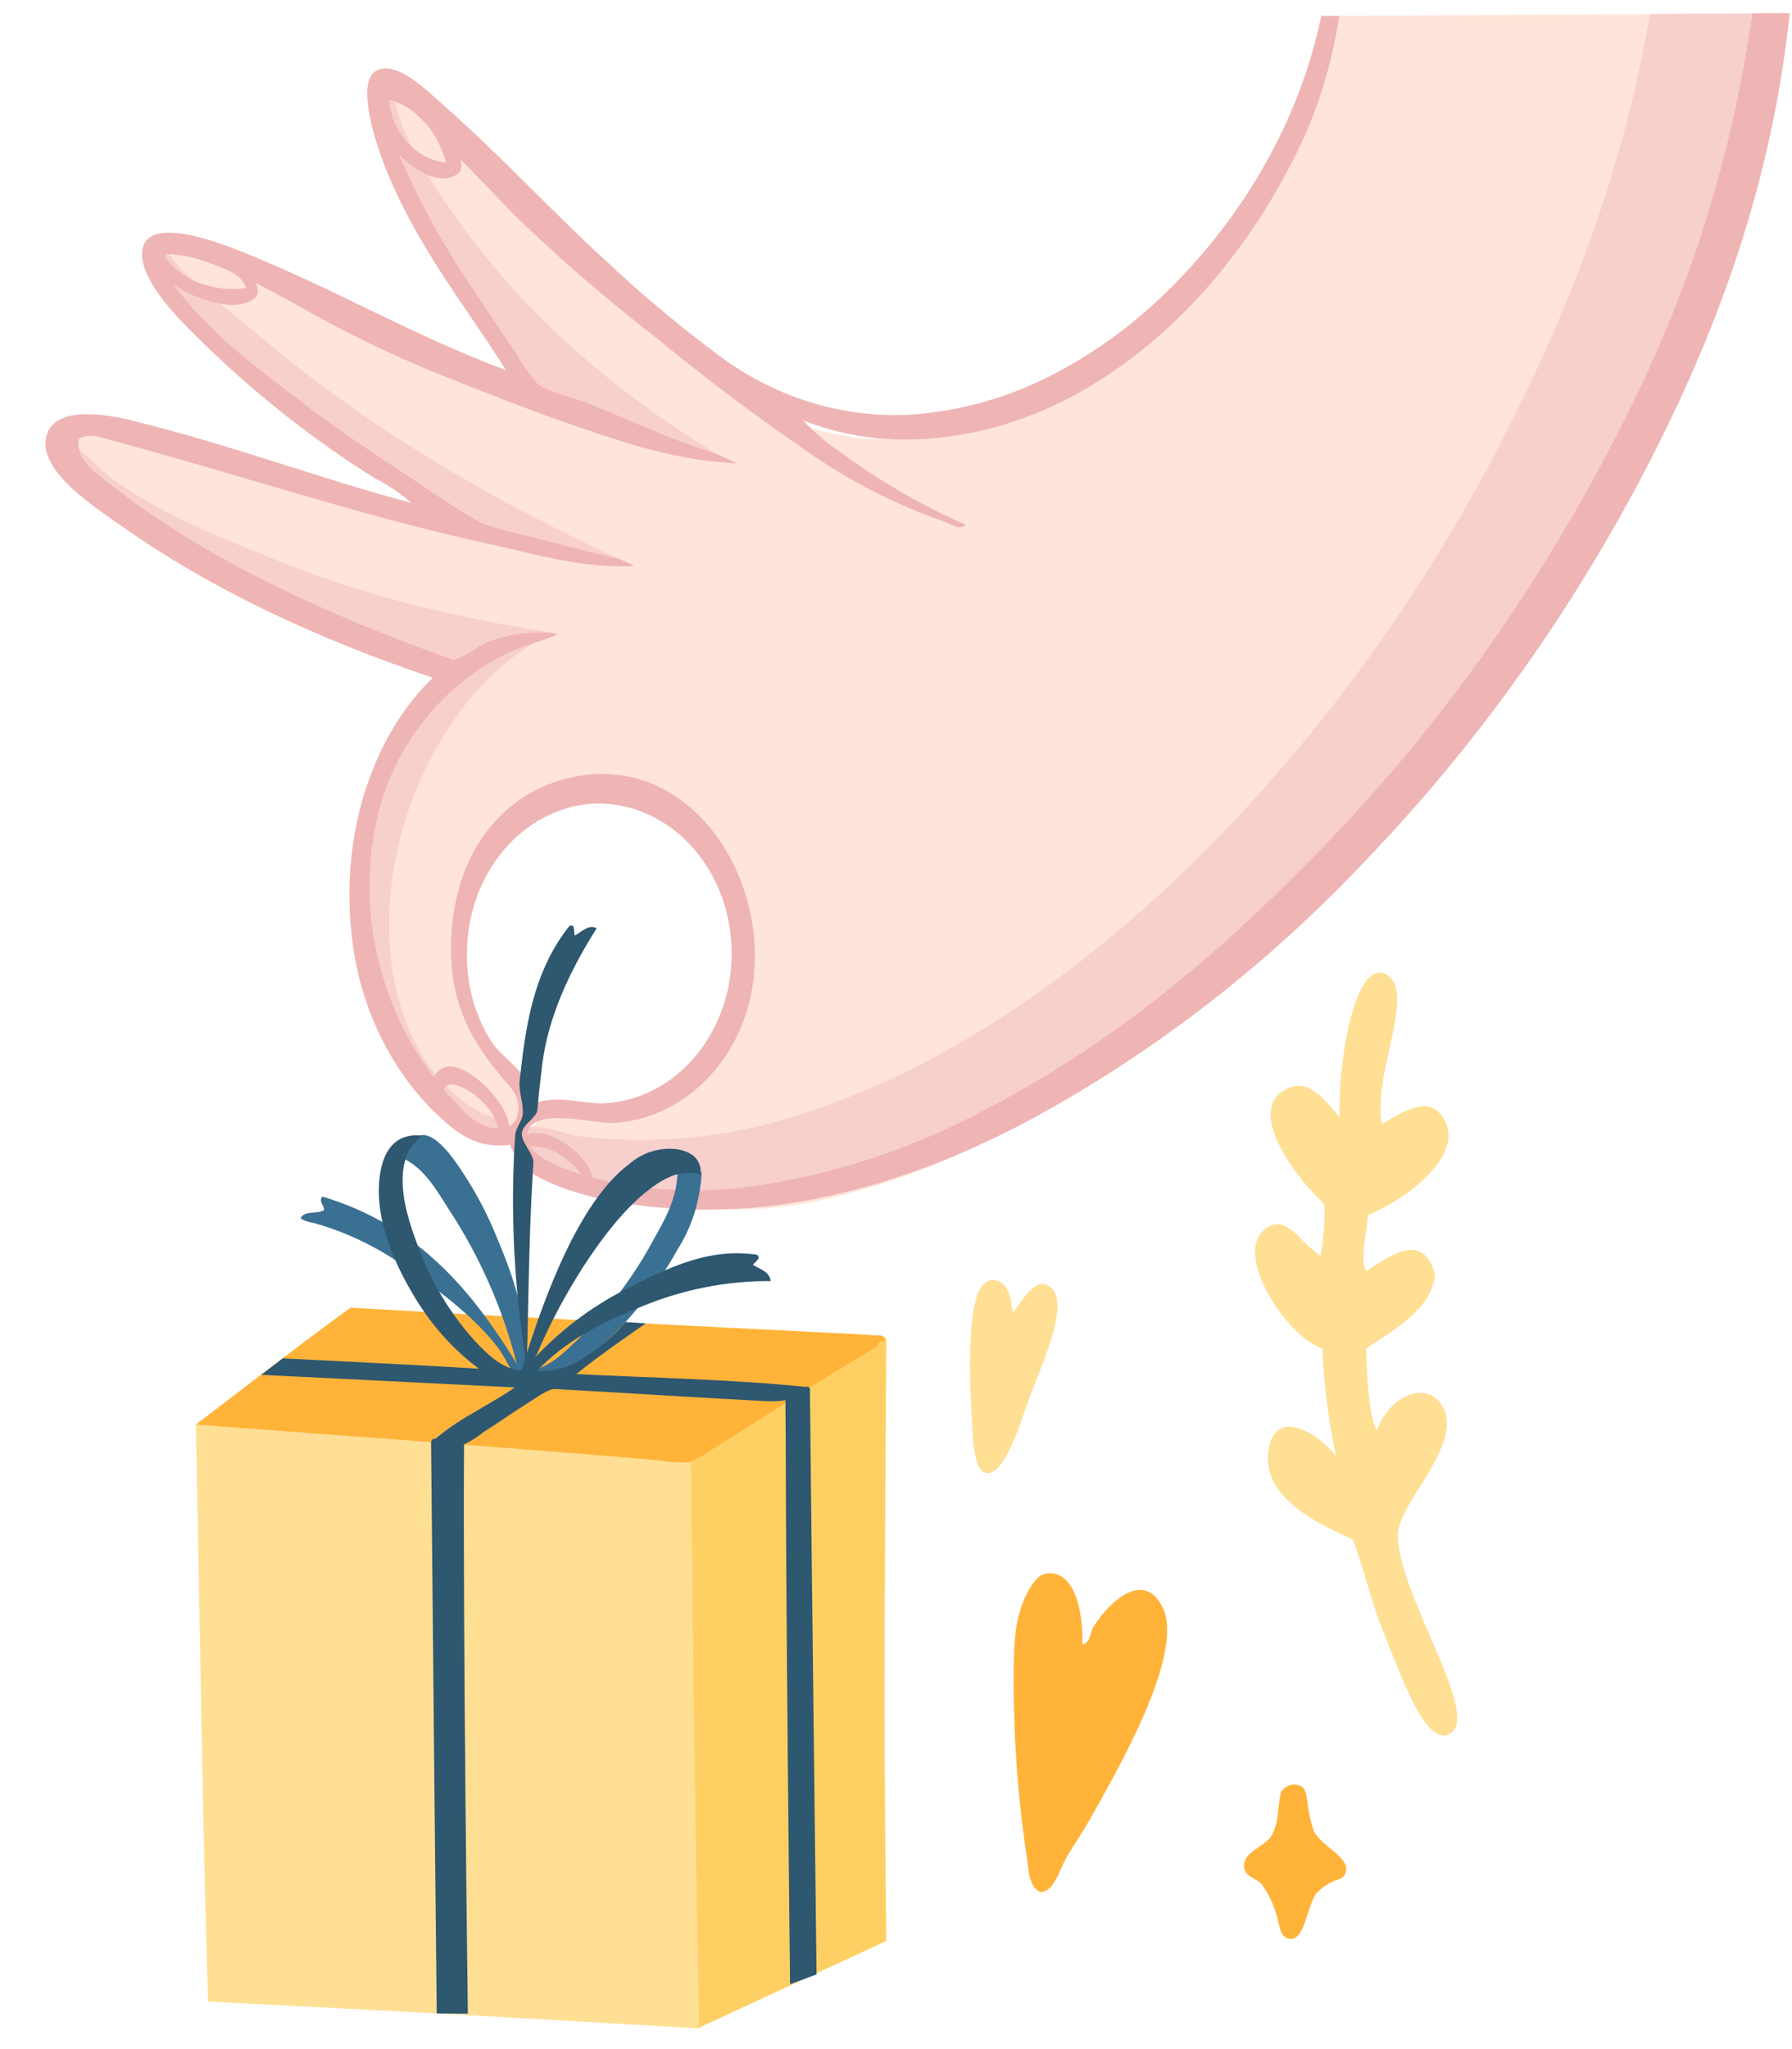<svg width="203" height="232" viewBox="0 0 203 232" fill="none" xmlns="http://www.w3.org/2000/svg">
<path fill-rule="evenodd" clip-rule="evenodd" d="M156.949 110.285C153.383 108.553 151.478 120.994 151.763 126.497C149.569 123.908 147.943 121.935 145.408 123.484C141.274 126.029 146.804 133.397 150.015 136.301C150.099 138.274 149.958 140.251 149.596 142.184C147.331 140.76 145.902 137.618 143.654 138.926C139.256 141.477 145.719 151.388 149.793 152.669C149.982 156.761 150.499 160.826 151.337 164.814C149.166 162.167 144.7 159.502 143.763 163.791C142.504 169.619 149.864 172.756 153.209 174.273C154.449 177.202 155.233 181.189 156.862 185.149C158.732 189.75 161.364 197.344 163.971 196.425C168.37 194.867 158.086 180.204 158.353 173.602C158.631 169.838 166.27 163.053 163.158 158.844C161.394 156.495 157.507 157.921 155.963 161.923C154.997 160.229 154.846 155.396 154.743 152.683C158.503 150.256 162.366 147.859 162.555 144.195C161.117 139.598 157.923 141.873 154.795 143.904C153.985 143.071 154.828 139.391 154.975 137.556C160.27 135.37 166.772 129.823 162.95 125.899C161.499 124.41 158.954 125.758 156.558 127.281C155.393 121.674 160.616 112.119 156.949 110.285Z" fill="#FFDF93"/>
<path fill-rule="evenodd" clip-rule="evenodd" d="M117.893 214.228C116.612 213.743 116.558 211.931 116.364 210.583C115.369 204.072 114.856 197.48 114.83 190.874C114.849 188.05 114.777 184.96 115.528 182.444C116.052 180.658 117.233 178.394 118.371 178.184C122.126 177.47 122.745 183.657 122.603 186.201C123.517 186.047 123.484 184.84 123.853 184.225C125.372 181.723 129.467 177.497 131.701 181.969C134.246 187.169 126.751 200.146 123.434 206.042C122.542 207.627 121.533 209.003 120.766 210.396C119.858 212.063 119.372 214.135 117.893 214.228Z" fill="#FFB339"/>
<path fill-rule="evenodd" clip-rule="evenodd" d="M145.106 202.91C144.621 205.16 144.942 206.091 144.076 207.772C143.411 209.029 140.926 209.612 140.918 211.208C140.914 212.496 142.228 212.557 142.915 213.323C143.588 214.248 144.118 215.294 144.484 216.415C145.005 217.95 144.904 219.303 146.041 219.507C147.847 219.825 148.026 215.735 149.153 214.319C149.664 213.794 150.253 213.372 150.892 213.072C151.467 212.743 152.294 212.844 152.485 211.805C152.778 210.204 149.667 209.045 148.8 207.263C148.501 206.316 148.28 205.34 148.139 204.348C148.029 203.832 148.073 202.771 147.507 202.309C147.11 202.067 146.648 201.994 146.206 202.105C145.765 202.215 145.374 202.501 145.106 202.91Z" fill="#FFB339"/>
<path fill-rule="evenodd" clip-rule="evenodd" d="M114.736 148.574C115.853 147.335 117.24 144.351 119.002 145.731C121.391 147.6 117.718 155.103 116.336 159.032C115.511 161.343 113.673 167.37 111.587 166.75C110.125 166.301 110.154 161.657 110.018 158.965C109.82 156.011 109.832 153.043 110.055 150.091C110.281 147.741 110.826 144.727 112.638 144.939C114.239 145.138 114.479 146.808 114.736 148.574Z" fill="#FFDF93"/>
<path fill-rule="evenodd" clip-rule="evenodd" d="M133.833 32.723C126.203 42.337 115.603 48.337 104.178 49.51C97.579 50.302 90.918 48.917 85.011 45.523C80.244 42.803 75.831 39.363 71.896 35.299C66.105 29.32 59.904 22.701 53.898 16.602C51.899 14.51 49.988 12.152 47.677 10.796C46.542 10.132 43.661 9.212 42.609 10.196C41.558 11.179 42.203 14.2 42.78 15.88C44.617 21.118 47.612 25.544 50.301 29.371C54.225 35.003 58.472 40.267 62.06 45.264C50.708 40.697 40.39 35.276 29.047 30.119C27.709 29.512 25.735 28.568 23.405 27.779C21.904 27.268 18.128 26.148 17.351 28.131C16.575 30.113 19.064 32.911 20.197 34.225C21.601 35.825 23.118 37.295 24.732 38.621C34.256 46.982 45.695 53.539 56.92 59.764C44.614 56.318 31.394 53.261 18.724 49.721C16.97 49.229 14.731 48.504 12.386 48.021C9.843 47.501 7.227 47.556 6.904 49.947C6.581 52.337 8.965 54.111 10.442 55.294C12.115 56.617 13.862 57.82 15.671 58.896C26.668 65.638 38.885 71.218 51.091 76.383C47.783 79.723 45.035 83.7 42.975 88.126C40.643 93.524 39.789 99.577 40.519 105.52C41.531 114.096 45.69 120.465 50.468 125.68C51.994 127.328 53.907 129.26 56.123 129.593C59.803 130.139 60.67 126.177 59.897 124.826C58.428 122.261 56.471 120.786 55.078 118.604C53.398 115.967 52.396 112.863 52.18 109.63C51.965 106.398 52.545 103.162 53.857 100.274C55.168 97.386 57.161 94.958 59.619 93.254C62.076 91.55 64.903 90.636 67.792 90.611C72.21 90.566 76.467 92.472 79.643 95.919C81.171 97.608 82.385 99.62 83.216 101.839C84.048 104.058 84.479 106.439 84.486 108.845C84.495 111.181 84.093 113.496 83.301 115.656C82.509 117.816 81.345 119.779 79.874 121.431C78.403 123.084 76.655 124.394 74.731 125.285C72.808 126.176 70.745 126.632 68.664 126.625C66.251 126.645 67.24 126.461 63.11 126.264C61.231 126.142 60.45 127.179 60.238 128.442C59.684 131.633 62.343 132.976 64.353 133.626C73.334 136.573 82.907 138.045 92.675 135.96C106.608 132.964 117.845 126.471 128.076 119.475C138.203 112.538 147.558 104.272 155.944 94.854C167.174 82.3 176.99 68.25 185.173 53.016C193.72 37.151 199.687 19.708 202.797 1.501L151.449 1.798C149.87 7.38 147.778 12.762 145.207 17.858C142.489 23.367 137.625 28.028 133.833 32.723Z" fill="#FFE5D9"/>
<path fill-rule="evenodd" clip-rule="evenodd" d="M143.515 88.87C133.659 100.051 121.518 110.776 108.462 118.226C101.398 122.354 93.897 125.462 86.137 127.475C79.261 129.105 72.195 129.484 65.211 128.599C64.166 128.437 60.122 126.779 59.257 128.035C57.789 130.15 61.094 131.842 63.063 132.668C68.9 135.103 77.35 136.29 85.638 135.315C94.947 134.227 104.061 131.596 112.682 127.507C128.215 120.241 142.218 109.14 153.678 97.307C165.617 85.13 175.94 71.096 184.331 55.633C193.502 39.13 199.607 20.718 202.28 1.503L186.906 1.593C183.749 20.135 177.354 35.878 170.05 50.049C162.732 64.217 153.813 77.266 143.515 88.87Z" fill="#F7CFCD"/>
<path fill-rule="evenodd" clip-rule="evenodd" d="M52.616 25.94C49.879 22.216 47.028 18.071 45.338 13.647C44.763 12.132 44.796 10.066 43.334 9.002L43.156 8.99C41.231 12.601 44.184 18.052 45.733 21.521C48.449 27.401 51.614 33.005 55.193 38.27C56.365 40.072 59.34 44.685 60.824 45.727C61.643 46.131 62.489 46.462 63.354 46.719C69.7 49.258 76.231 51.169 82.874 52.43L80.332 50.87C69.786 44.347 59.975 36.039 52.616 25.94Z" fill="#F7CFCD"/>
<path fill-rule="evenodd" clip-rule="evenodd" d="M29.951 38.5C27.114 36.117 23.563 33.475 20.717 30.654C19.353 29.313 18.206 26.851 16.923 28.647C16.452 31.241 19.465 34.096 21.099 35.916C28.602 44.239 37.107 50.299 46.272 56.213C48.565 57.811 50.989 59.156 53.513 60.229C56.416 61.165 59.369 61.894 62.355 62.41C65.428 63.101 68.53 63.614 71.651 63.947C71.651 63.947 68.695 62.645 68.129 62.371C54.065 55.655 41.525 48.163 29.951 38.5Z" fill="#F7CFCD"/>
<path fill-rule="evenodd" clip-rule="evenodd" d="M12.7 54.188C10.557 52.642 8.906 50.147 6.723 49.769C6.708 50.064 6.506 50.11 6.692 50.382C7.701 53.686 10.16 55.855 12.501 57.851C22.73 66.434 37.329 72.583 51.046 76.227C45.388 81.77 40.278 89.145 39.794 99.976C39.444 105.435 40.43 110.897 42.647 115.772C44.863 120.647 48.224 124.749 52.368 127.636C53.742 128.564 56.439 130.406 57.963 127.81C56.67 126.544 55.168 126.446 53.8 125.601C47.041 121.439 43.636 112.696 44.136 102.788C44.81 89.711 51.919 78.092 60.057 73.088C61.014 72.5 61.784 72.491 62.575 71.656C51.324 69.826 41.821 67.591 32.231 63.777C25.192 60.968 18.366 58.303 12.7 54.188Z" fill="#F7CFCD"/>
<path fill-rule="evenodd" clip-rule="evenodd" d="M45.855 10.536C43.07 9.173 42.282 12.207 43.181 14.582C44.293 17.539 49.62 22.092 52.194 19.375C52.522 17.293 51.123 15.618 49.83 14.139C48.689 12.702 47.346 11.485 45.855 10.536ZM44.064 11.354L44.421 11.377C47.611 12.435 49.5 15.028 50.569 18.407C48.925 18.255 47.38 17.469 46.194 16.183C45.008 14.898 44.256 13.191 44.064 11.354Z" fill="#EFB4B4"/>
<path fill-rule="evenodd" clip-rule="evenodd" d="M25.543 29.005C23.666 28.032 20.98 27.208 19.777 27.449C18.574 27.69 17.918 27.954 17.808 29.07C17.459 32.369 24.325 34.859 27.01 34.478C31.777 33.759 27.636 30.098 25.543 29.005ZM18.704 29.046C18.716 28.81 18.723 28.68 18.883 28.644C20.304 28.062 22.675 29.067 24.29 29.822C25.709 30.493 27.494 31.212 27.895 32.621C24.047 33.104 20.37 31.683 18.704 29.046Z" fill="#EFB4B4"/>
<path fill-rule="evenodd" clip-rule="evenodd" d="M50.389 120.841C48.341 121.535 48.677 124.82 49.876 126.292C50.708 127.316 56.836 131.472 57.622 128.06C58.208 125.497 52.92 119.965 50.389 120.841ZM52.754 127.283C51.793 126.7 50.4 125.948 50.223 124.873C49.596 121.097 53.261 123.356 54.543 124.645C55.527 125.509 56.228 126.714 56.537 128.072C55.187 128.705 53.888 127.959 52.754 127.283Z" fill="#EFB4B4"/>
<path fill-rule="evenodd" clip-rule="evenodd" d="M62.461 128.633C60.738 127.931 57.839 128.168 58.51 130.883C58.745 131.844 61.128 133.027 62.305 133.493C63.957 134.144 65.841 134.786 67.162 134.08C67.256 131.651 64.421 129.434 62.461 128.633ZM59.406 130.267C59.417 130.043 59.424 129.914 59.584 129.865C62.441 129.424 64.679 131.378 66.077 133.265C63.802 134.087 60.689 131.934 59.427 130.269L59.406 130.267Z" fill="#EFB4B4"/>
<path fill-rule="evenodd" clip-rule="evenodd" d="M133.629 31.562C129.833 35.562 125.541 38.923 120.885 41.539C115.618 44.545 109.877 46.361 103.986 46.884C96.097 47.538 88.235 45.254 81.62 40.386C77.109 37.041 72.769 33.413 68.623 29.519C62.726 24.148 56.602 17.486 50.151 11.831C48.598 10.489 44.867 6.654 42.573 8.041C40.278 9.429 42.662 16.321 43.337 18.138C46.817 27.465 52.837 34.735 57.313 41.905C46.882 38.06 37.778 32.6 27 28.343C25.275 27.663 17.131 24.428 16.188 27.996C15.309 31.355 20.589 36.425 21.851 37.689C28.161 44.003 35.069 49.521 42.451 54.144C43.934 54.887 45.332 55.827 46.615 56.944C36.16 54.173 26.128 50.354 15.05 47.638C12.117 46.904 5.606 45.689 5.157 49.915C4.765 53.625 10.987 57.587 13.487 59.356C24.005 66.824 36.076 72.371 49.039 76.734C42.558 82.933 38.543 93.783 39.815 105.686C40.589 113.351 43.827 120.436 48.922 125.615C51.319 127.957 53.775 130.173 57.765 129.605C58.454 131.297 59.681 132.641 61.205 133.374C65.156 135.415 70.155 136.319 74.906 136.733C90.53 138.126 105.01 132.883 115.922 127.197C130.457 119.452 143.791 109.144 155.419 96.663C167.014 84.478 177.061 70.561 185.276 55.304C193.529 39.882 200.567 22.277 202.734 1.496L198.519 1.518C195.457 22.702 188.966 38.889 180.555 54.123C172.343 69.167 162.347 82.889 150.842 94.912C139.312 106.883 127.459 117.343 111.912 125.483C103.903 129.801 95.351 132.715 86.554 134.121C81.419 134.944 76.207 134.972 71.065 134.203C68.528 133.755 59.136 131.821 59.691 128.418C60.212 125.248 67.129 127.174 69.058 127.146C71.292 127.093 73.494 126.542 75.536 125.523C77.578 124.505 79.419 123.041 80.951 121.216C91.925 108.181 81.727 84.505 64.957 87.968C57.014 89.616 51.683 96.362 51.135 105.782C50.656 113.836 53.748 118.221 56.971 122.118C57.655 122.955 59.202 124.202 58.607 126.35C58.206 127.789 56.627 127.971 55.194 127.582C54.023 127.16 52.972 126.399 52.147 125.375C46.375 119.699 42.733 111.78 41.955 103.213C41.273 92.53 44.503 85.648 48.875 80.541C52.229 76.701 56.448 73.951 61.083 72.587C61.817 72.376 62.535 72.103 63.232 71.769C60.627 71.402 57.982 71.691 55.488 72.614C53.897 73.232 52.654 74.463 51.356 74.71C37.255 69.728 23.288 63.361 12.356 54.732C10.979 53.65 8.561 52.122 8.907 49.698C10.073 48.946 11.558 49.574 12.691 49.872C26.875 53.653 40.633 58.352 55.278 61.56C60.559 62.718 66.035 64.398 71.855 64.09C71.269 63.77 70.664 63.497 70.043 63.275C66.307 62.394 62.544 61.417 59.041 60.504C57.447 60.188 55.878 59.726 54.35 59.124C51.034 57.254 47.764 54.891 44.421 52.712C41.078 50.532 37.813 48.276 34.659 45.896C30.038 42.358 24.962 38.659 21.26 34.235C19.98 32.71 18.448 30.967 18.18 28.799C21.173 28.579 24.047 29.841 26.654 30.968C29.261 32.094 31.708 33.459 34.053 34.769C38.971 37.563 44.032 40.027 49.21 42.148C54.474 44.262 59.8 46.381 65.452 48.32C71.104 50.259 76.914 52.184 83.473 52.456C82.592 52.008 81.692 51.611 80.775 51.264C75.748 49.673 71.254 47.538 66.693 45.694C65.022 45.006 62.165 44.442 60.928 43.499C59.972 42.395 59.12 41.183 58.386 39.883C53.893 33.255 49.708 27.393 46.413 20.194C45.051 17.186 43.224 13.994 43.657 10.31C46.629 11.91 48.843 14.737 51.258 17.127C53.674 19.518 56.079 22.109 58.491 24.571C63.465 29.349 68.656 33.836 74.042 38.014C79.267 42.301 84.8 46.538 90.488 50.441C95.585 54.129 101.106 57.021 106.899 59.035C107.604 59.258 108.623 60.14 109.418 59.423C104.354 57.203 99.513 54.389 94.977 51.028C93.542 50.055 92.206 48.91 90.992 47.613C94.704 49.049 98.605 49.777 102.531 49.769C116.505 49.659 127.391 42.422 135.241 34.22C139.276 29.938 142.774 25.059 145.637 19.718C148.697 14.251 150.762 8.158 151.712 1.791L149.668 1.812C147.154 14.001 140.695 24.243 133.629 31.562ZM55.64 117.895C53.778 114.951 52.815 111.409 52.895 107.8C52.932 103.512 54.411 99.399 57.034 96.282C59.657 93.165 63.233 91.274 67.045 90.988C69.031 90.884 71.015 91.219 72.885 91.976C74.755 92.733 76.474 93.895 77.944 95.397C79.413 96.899 80.605 98.711 81.45 100.73C82.296 102.748 82.779 104.934 82.871 107.162C82.964 109.39 82.665 111.617 81.99 113.715C81.316 115.813 80.28 117.742 78.942 119.391C77.603 121.04 75.988 122.377 74.189 123.326C72.39 124.274 70.442 124.816 68.457 124.92C65.808 125.008 63.38 123.882 60.343 124.973C60.153 121.285 57.185 120.217 55.64 117.895Z" fill="#EFB4B4"/>
<path fill-rule="evenodd" clip-rule="evenodd" d="M100.14 151.338C94.56 154.747 88.916 158.387 83.485 161.758C81.585 162.749 79.779 163.955 78.096 165.356C78.562 185.741 78.467 209.329 78.999 229.659C100.403 219.757 78.999 229.659 100.403 219.757C100.14 195.182 100.14 192.402 100.403 151.544C100.257 151.523 100.264 151.381 100.14 151.338Z" fill="#FED064"/>
<path fill-rule="evenodd" clip-rule="evenodd" d="M22.189 161.315C22.647 183.082 22.918 205.002 23.563 226.616C50.499 227.991 50.499 227.991 79.201 229.659C78.783 209.144 78.472 185.771 78.268 165.072C59.297 163.427 40.865 162.55 22.189 161.315Z" fill="#FFDF93"/>
<path fill-rule="evenodd" clip-rule="evenodd" d="M99.05 151.185C98.431 151.144 97.696 151.097 97.129 151.06C78.112 150.098 58.567 149.16 39.715 148.055C34.552 151.763 22.177 161.302 22.177 161.302C22.177 161.302 57.262 163.839 74.64 165.333C75.778 165.54 76.932 165.615 78.084 165.557C79.02 165.173 79.912 164.668 80.743 164.051C87.054 160.146 93.262 155.986 99.32 152.502C99.765 151.834 99.425 151.883 100.227 151.852C100.367 150.986 99.291 151.224 99.05 151.185Z" fill="#FFB339"/>
<path fill-rule="evenodd" clip-rule="evenodd" d="M91.485 156.97C90.745 157.617 89.887 158.074 88.972 158.308C88.972 158.308 88.999 161.666 89.007 163.144C89.039 183.974 89.499 224.654 89.499 224.654L92.499 223.542C92.499 223.542 91.973 179.59 91.749 157.164C91.602 157.143 91.598 157.012 91.485 156.97Z" fill="#2E5770"/>
<path fill-rule="evenodd" clip-rule="evenodd" d="M52.569 163.371C51.394 163.069 49.933 163.2 49.16 162.888C49.069 162.904 48.986 162.957 48.926 163.036C48.866 163.115 48.832 163.215 48.832 163.32C49.025 184.7 49.472 227.965 49.472 227.965L52.999 227.991C52.999 227.991 52.423 184.396 52.569 163.371Z" fill="#2E5770"/>
<path fill-rule="evenodd" clip-rule="evenodd" d="M74.091 140.25C71.797 144.546 68.89 148.39 65.488 151.63C63.806 153.2 62.01 155.14 59.565 155.159C59.864 149.362 58.239 144.718 56.144 139.771C55.224 137.535 54.117 135.401 52.839 133.399C52.049 132.165 49.746 128.399 47.823 128.51C46.767 128.572 46.218 130.026 45.737 131.176C48.221 132.437 49.469 134.799 50.903 137.02C54.348 142.257 56.934 148.141 58.54 154.395C53.446 146.133 47.371 138.717 36.53 135.484C35.945 135.99 36.989 136.779 36.638 137.052C35.859 137.462 34.48 137.03 34.044 137.935C34.495 138.223 34.996 138.4 35.513 138.456C39.441 139.548 43.173 141.389 46.546 143.9C50.085 146.352 53.944 149.357 56.391 152.565C57.38 153.811 58.137 156.295 59.816 156.617C61.902 157.024 65.626 154.476 66.802 153.524C70.755 150.276 74.119 146.209 76.71 141.543C78.362 138.973 79.323 135.927 79.481 132.763C78.574 132.605 77.657 132.546 76.74 132.586C76.756 135.553 75.33 138.085 74.091 140.25Z" fill="#3A7092"/>
<path fill-rule="evenodd" clip-rule="evenodd" d="M73.155 149.835L70.855 149.685C69.463 151.313 67.853 152.688 66.084 153.761C64.514 154.838 62.684 155.339 60.848 155.194C64.089 151.8 68.222 149.68 72.587 147.966C77.296 146.003 82.283 145.013 87.307 145.044C87.172 143.971 86.101 143.701 85.294 143.211C85.434 142.948 86.391 142.372 85.701 142.056C80.296 141.267 75.744 143.537 71.742 145.559C67.631 147.494 63.864 150.245 60.621 153.678C60.629 153.525 60.756 153.51 60.794 153.394C63.389 147.18 68.312 138.941 73.063 135.054C74.779 133.652 77.013 132.213 79.385 132.982C79.482 131.108 78.211 130.411 76.793 130.13C75.807 129.988 74.805 130.066 73.846 130.361C72.887 130.656 71.99 131.161 71.206 131.848C65.57 136.139 61.632 146.746 59.069 155.173C56.969 155.037 55.242 153.389 53.766 151.792C50.936 148.668 48.712 144.922 47.233 140.789C46.217 138.016 44.696 133.603 46.323 130.245C46.736 129.385 47.507 129.14 47.61 128.567C44.391 128.276 42.948 130.924 42.91 134.74C42.869 138.791 44.752 143.133 46.74 146.466C48.701 149.846 51.259 152.74 54.255 154.967C48.334 154.583 32.036 153.797 32.036 153.797L29.591 155.66C29.591 155.66 48.809 156.6 58.307 157.086C56.797 158.17 55.153 159.009 53.553 160.005C51.913 160.91 50.357 161.997 48.909 163.249C49.964 163.223 50.867 163.885 52.182 163.71C53.074 163.326 53.917 162.817 54.694 162.194C56.632 160.973 57.892 160.038 59.775 158.86C60.743 158.261 62.134 157.228 62.859 157.263C69.677 157.635 78.611 158.215 85.703 158.58C87.981 158.728 89.11 158.707 90.338 157.971C90.777 157.733 91.183 157.425 91.544 157.056C82.994 156.159 73.901 156.006 65.285 155.577C67.859 153.451 73.155 149.835 73.155 149.835Z" fill="#2E5770"/>
<path fill-rule="evenodd" clip-rule="evenodd" d="M65.106 105.933C64.993 105.666 65.183 104.425 64.464 104.887C60.837 109.45 59.786 114.926 59.166 119.791C59.059 120.659 58.962 121.515 58.865 122.36C58.737 123.628 59.314 124.895 59.22 126.106C59.178 126.931 58.4 127.708 58.36 128.497C57.796 137.087 58.215 145.722 59.606 154.192C59.879 152.768 59.734 142.712 60.419 131.657C60.474 130.608 59.031 129.368 59.117 128.31C59.203 127.252 60.785 126.598 60.877 125.647C61.031 123.884 61.227 122.123 61.442 120.4C62.095 115.288 64.405 110.119 67.592 105.102C66.722 104.62 65.92 105.466 65.106 105.933Z" fill="#2E5770"/>
</svg>
